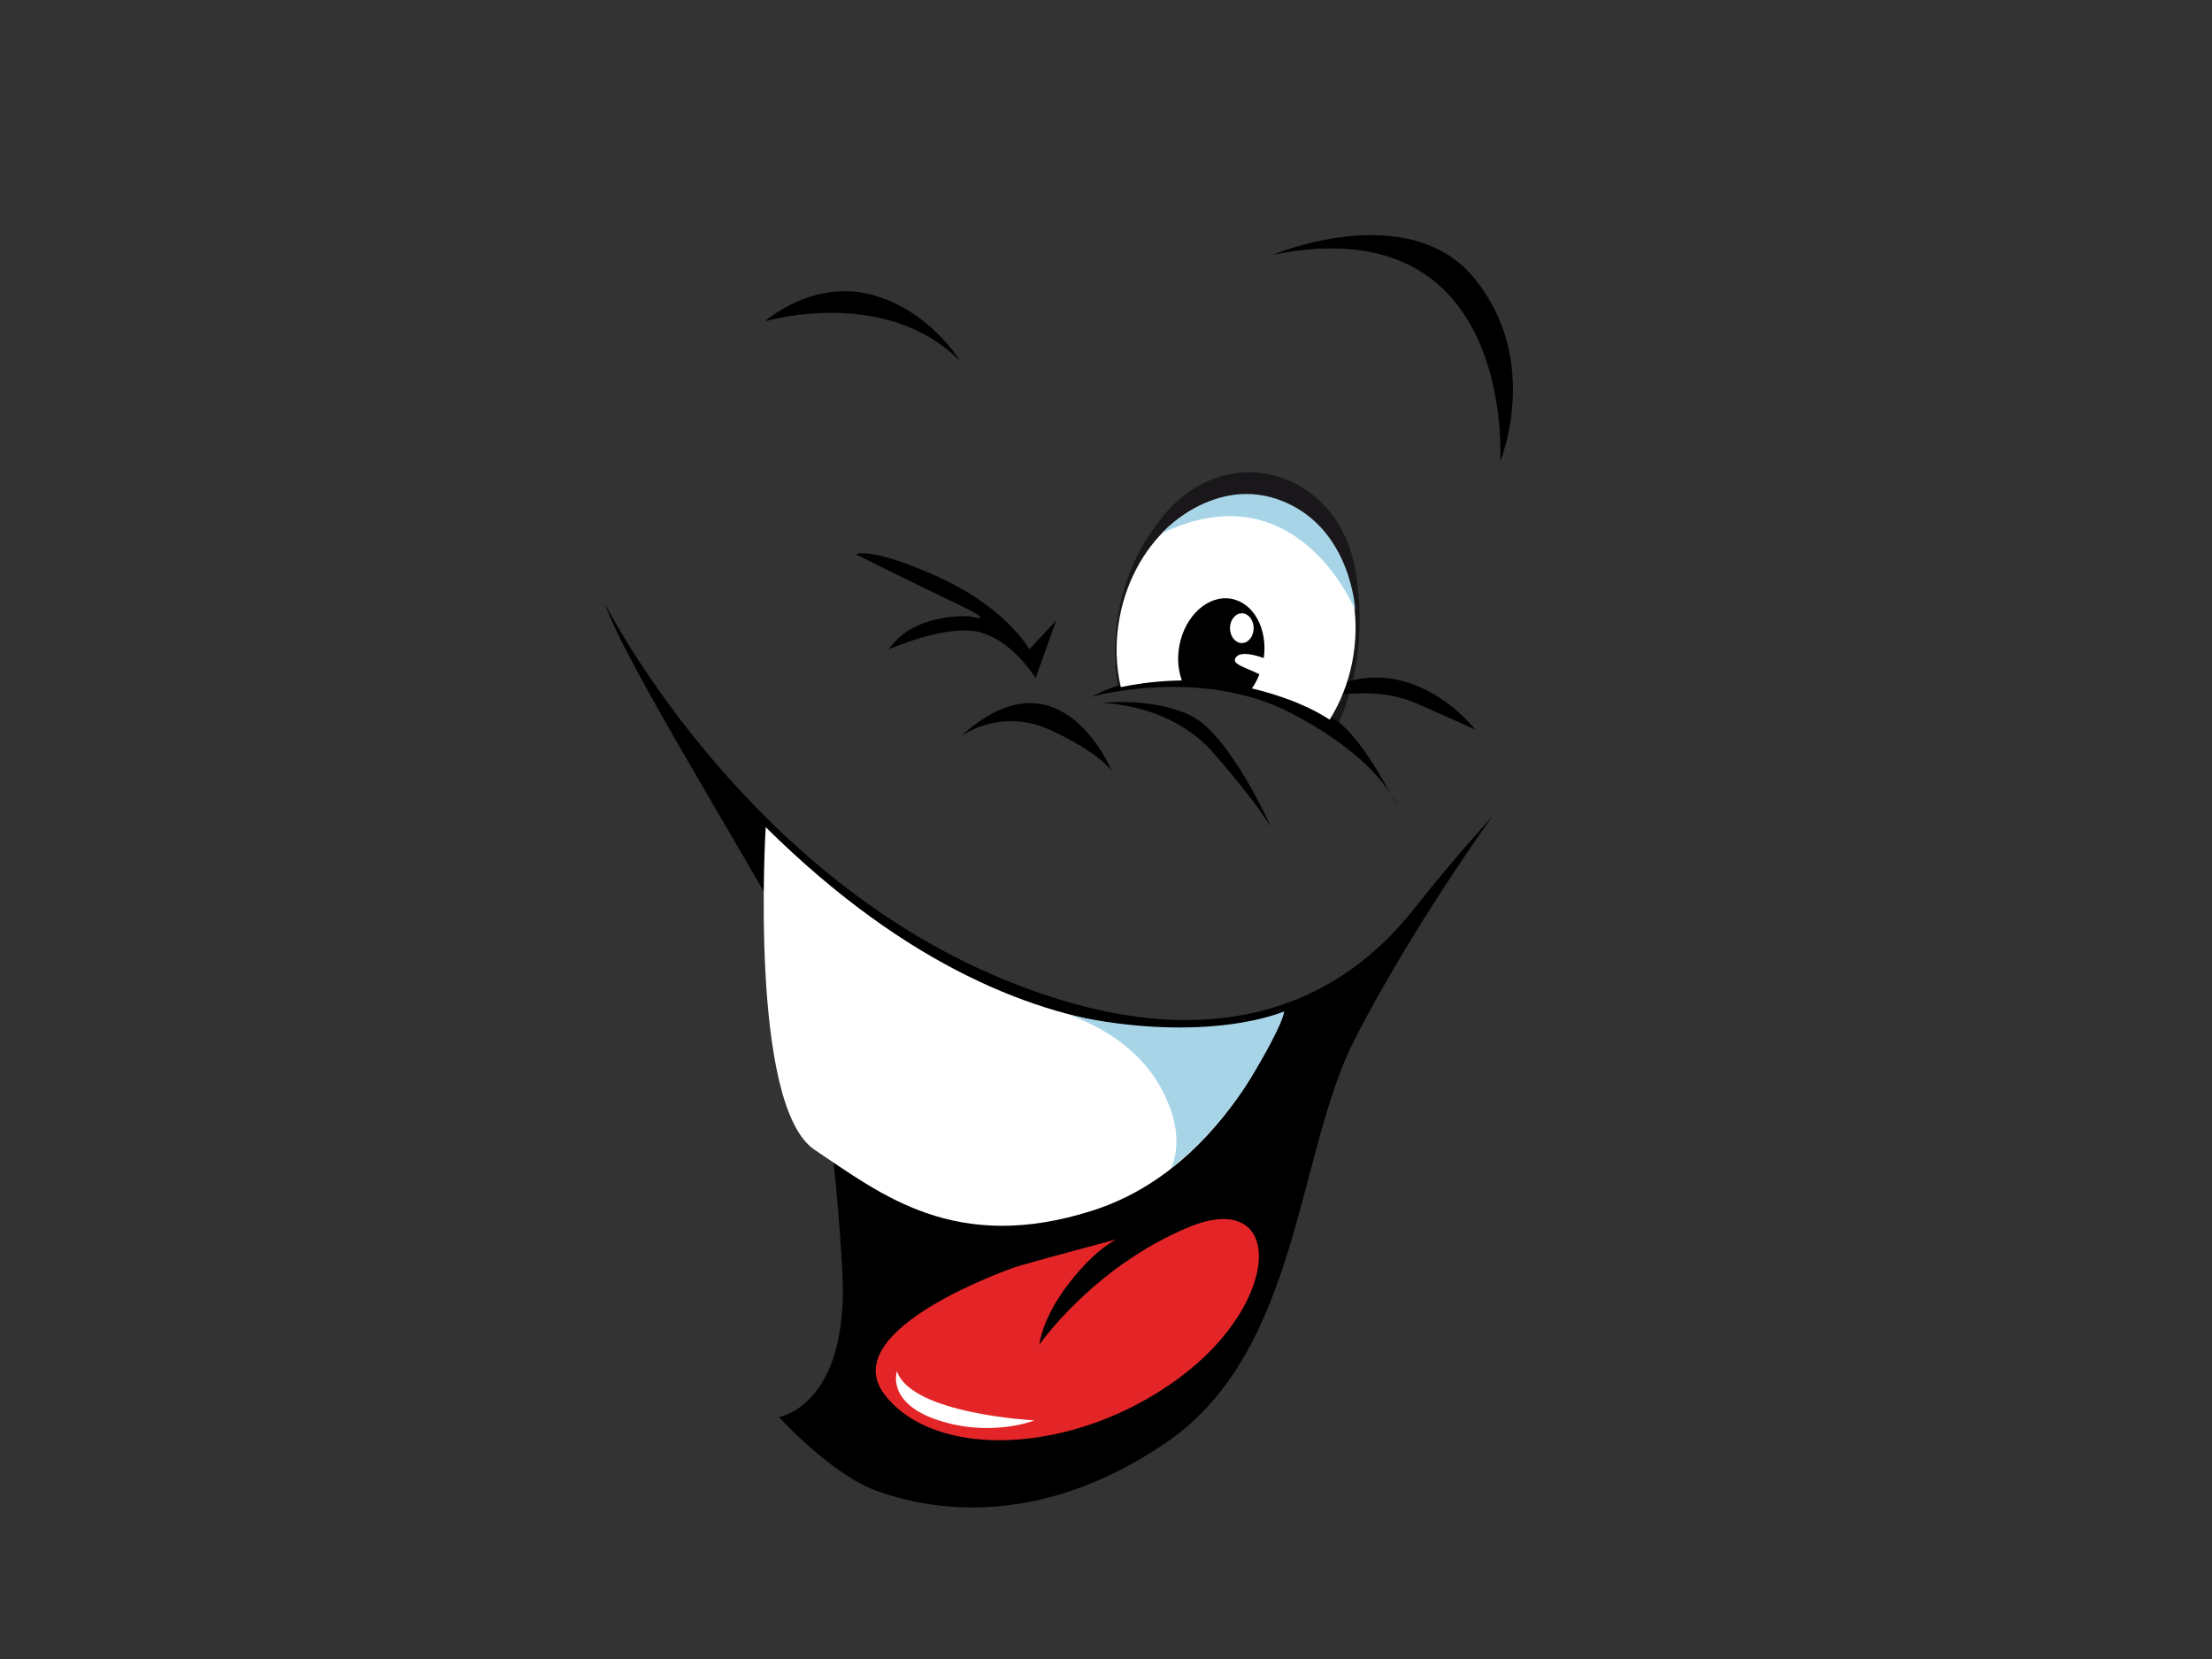 <?xml version="1.0" encoding="utf-8"?>
<!-- Generator: Adobe Illustrator 17.0.0, SVG Export Plug-In . SVG Version: 6.00 Build 0)  -->
<!DOCTYPE svg PUBLIC "-//W3C//DTD SVG 1.1//EN" "http://www.w3.org/Graphics/SVG/1.1/DTD/svg11.dtd">
<svg version="1.1" id="Layer_1" xmlns="http://www.w3.org/2000/svg" xmlns:xlink="http://www.w3.org/1999/xlink" x="0px" y="0px"
	 width="800px" height="600px" viewBox="0 0 800 600" enable-background="new 0 0 800 600" xml:space="preserve">
<rect x="0" y="0" width="800" height="600" fill="#333333" stroke="none"/>
<g>
	<path fill="#1A171B" d="M404.468,248.719c0,0-7.763-33.063,16.19-62.086c23.95-29.007,63.425-15.506,69.49,19.234
		c6.069,34.74-7.084,57.689-7.084,57.689s-19.559-10.127-39.459-13.832C423.701,246.013,404.468,248.719,404.468,248.719z"/>
	<g>
		<g>
			<path d="M360.386,353.117c-93.636-39.833-141.436-134.475-141.436-134.475c5.975,18.937,51.788,92.639,63.738,115.542
				c11.966,22.915,18.93,74.714,21.918,124.521c2.992,49.806-22.905,53.784-22.905,53.784s18.928,20.914,35.857,26.896
				c16.933,5.979,56.781,14.94,104.585-17.936c47.804-32.876,46.823-104.573,67.738-145.415
				c20.905-40.849,49.797-80.691,49.797-80.691s-12.944,13.952-27.895,32.88C496.843,347.145,454.022,392.965,360.386,353.117z
				 M309.546,200.478c0,0,20.914,10.459,36.605,17.931c15.672,7.467,4.483,4.474,4.483,4.474s-20.174-1.493-29.143,11.959
				c0,0,20.636-9.254,32.754-6.228c0.283,0.081,0.577,0.159,0.852,0.244c2.683,0.843,5.123,2.113,7.303,3.59
				c7.62,5.179,12.132,12.859,12.132,12.859l7.457-20.931l-9.71,10.467c0,0-2.944-5.376-10.62-12.09
				c-5.133-4.493-12.355-9.566-22.234-14.054C314.773,197.49,309.546,200.478,309.546,200.478z M347.633,266.218
				c0,0,14.19-10.465,32.123-2.251c17.922,8.221,22.404,14.947,22.404,14.947S383.497,233.34,347.633,266.218z M398.427,254.259
				c0,0,24.657,0,40.328,17.929c15.681,17.932,20.915,26.897,20.915,26.897s-14.94-33.619-29.129-40.347
				C416.352,252.015,398.427,254.259,398.427,254.259z M467.136,257.997c22.408,11.722,31.962,23.082,35.776,29.126
				c-3.979-7.428-12.429-21.957-20.093-26.882c-10.447-6.726-52.278-26.901-88.123-8.226
				C394.696,252.015,434.274,240.816,467.136,257.997z M502.912,287.123c1.453,2.714,2.315,4.49,2.315,4.49
				S504.692,289.945,502.912,287.123z M511.948,254.259c17.182,7.469,21.665,9.708,21.665,9.708s-26.148-34.36-60.502-10.452
				C473.111,253.515,494.779,246.792,511.948,254.259z M347.401,130.788c0,0-11.251-18.871-32.549-24.293
				c-21.297-5.434-38.22,9.734-38.22,9.734S320.35,103.184,347.401,130.788z M533.604,101.115
				c-23.895-29.882-73.193-8.971-73.193-8.971c88.14-17.916,82.158,74.714,82.158,74.714S557.513,130.993,533.604,101.115z"/>
		</g>
		<g>
			<path fill-rule="evenodd" clip-rule="evenodd" fill="#FFFFFF" d="M276.928,299.149c0,0-6.191,100.785,17.725,116.718
				c23.895,15.943,50.798,37.857,100.591,21.918c49.811-15.939,68.728-71.724,68.728-71.724S380.688,401.904,276.928,299.149z"/>
		</g>
		<g>
			<path fill="#FFFFFF" d="M456.989,179.765c-23.207-4.502-46.506,14.829-51.991,43.185c-1.726,8.9-1.492,17.63,0.359,25.559
				c8.642-1.814,26.167-4.32,44.794-0.15c16.134,3.602,25.721,8.596,30.74,11.922c3.828-6.124,6.69-13.23,8.198-21.023
				C494.588,210.895,480.216,184.258,456.989,179.765z"/>
		</g>
		<g>
			<path fill="#A7D5E7" d="M464.121,181.345c-24.687-10.122-44.027,11.598-44.027,11.598c49.096-23.794,70.054,27.774,70.054,27.774
				S488.815,191.456,464.121,181.345z M386.164,367c0,0,22.022,6.26,33.039,25.302c11.009,19.036,4.17,30.353,4.17,30.353
				s16.96-12.801,29.156-33.028c12.192-20.234,11.892-23.814,11.892-23.814S436.757,378.013,386.164,367z"/>
		</g>
		<g>
			<path d="M447.382,237.328c1.68-1.533,5.704-0.72,9.678,0.667c1.466-10.444-3.575-19.899-11.653-21.414
				c-8.39-1.565-16.827,6.001-18.876,16.912c-0.93,4.969-0.354,9.763,1.328,13.671c5.904-0.157,15.4,0.044,24.28,2.216
				c0.101,0.025,0.18,0.048,0.279,0.071c1.231-1.622,2.255-3.505,3.068-5.552C450.581,241.287,444.358,240.114,447.382,237.328z
				 M449.133,221.804c2.361,0,4.274,2.412,4.274,5.388c0,2.967-1.913,5.379-4.274,5.379c-2.368,0-4.288-2.412-4.288-5.379
				C444.845,224.216,446.765,221.804,449.133,221.804z"/>
		</g>
		<g>
			<path fill-rule="evenodd" clip-rule="evenodd" fill="#E32528" d="M429.848,443.855c-34.519,14.383-53.922,42.416-53.922,42.416
				s0.721-9.336,10.779-22.279c10.063-12.951,17.26-15.819,17.26-15.819s-32.36,8.618-36.678,10.065
				c0,0-65.421,22.286-47.448,46.011c17.967,23.723,68.311,22.293,106.41-5.742C464.361,470.459,464.361,429.466,429.848,443.855z"
				/>
		</g>
		<g>
			<path fill-rule="evenodd" clip-rule="evenodd" fill="#FFFFFF" d="M324.385,495.926c0,0-4.014,11.561,15.108,17.771
				c19.117,6.233,34.657,0,34.657,0S329.72,511.476,324.385,495.926z"/>
		</g>
	</g>
</g>
</svg>
